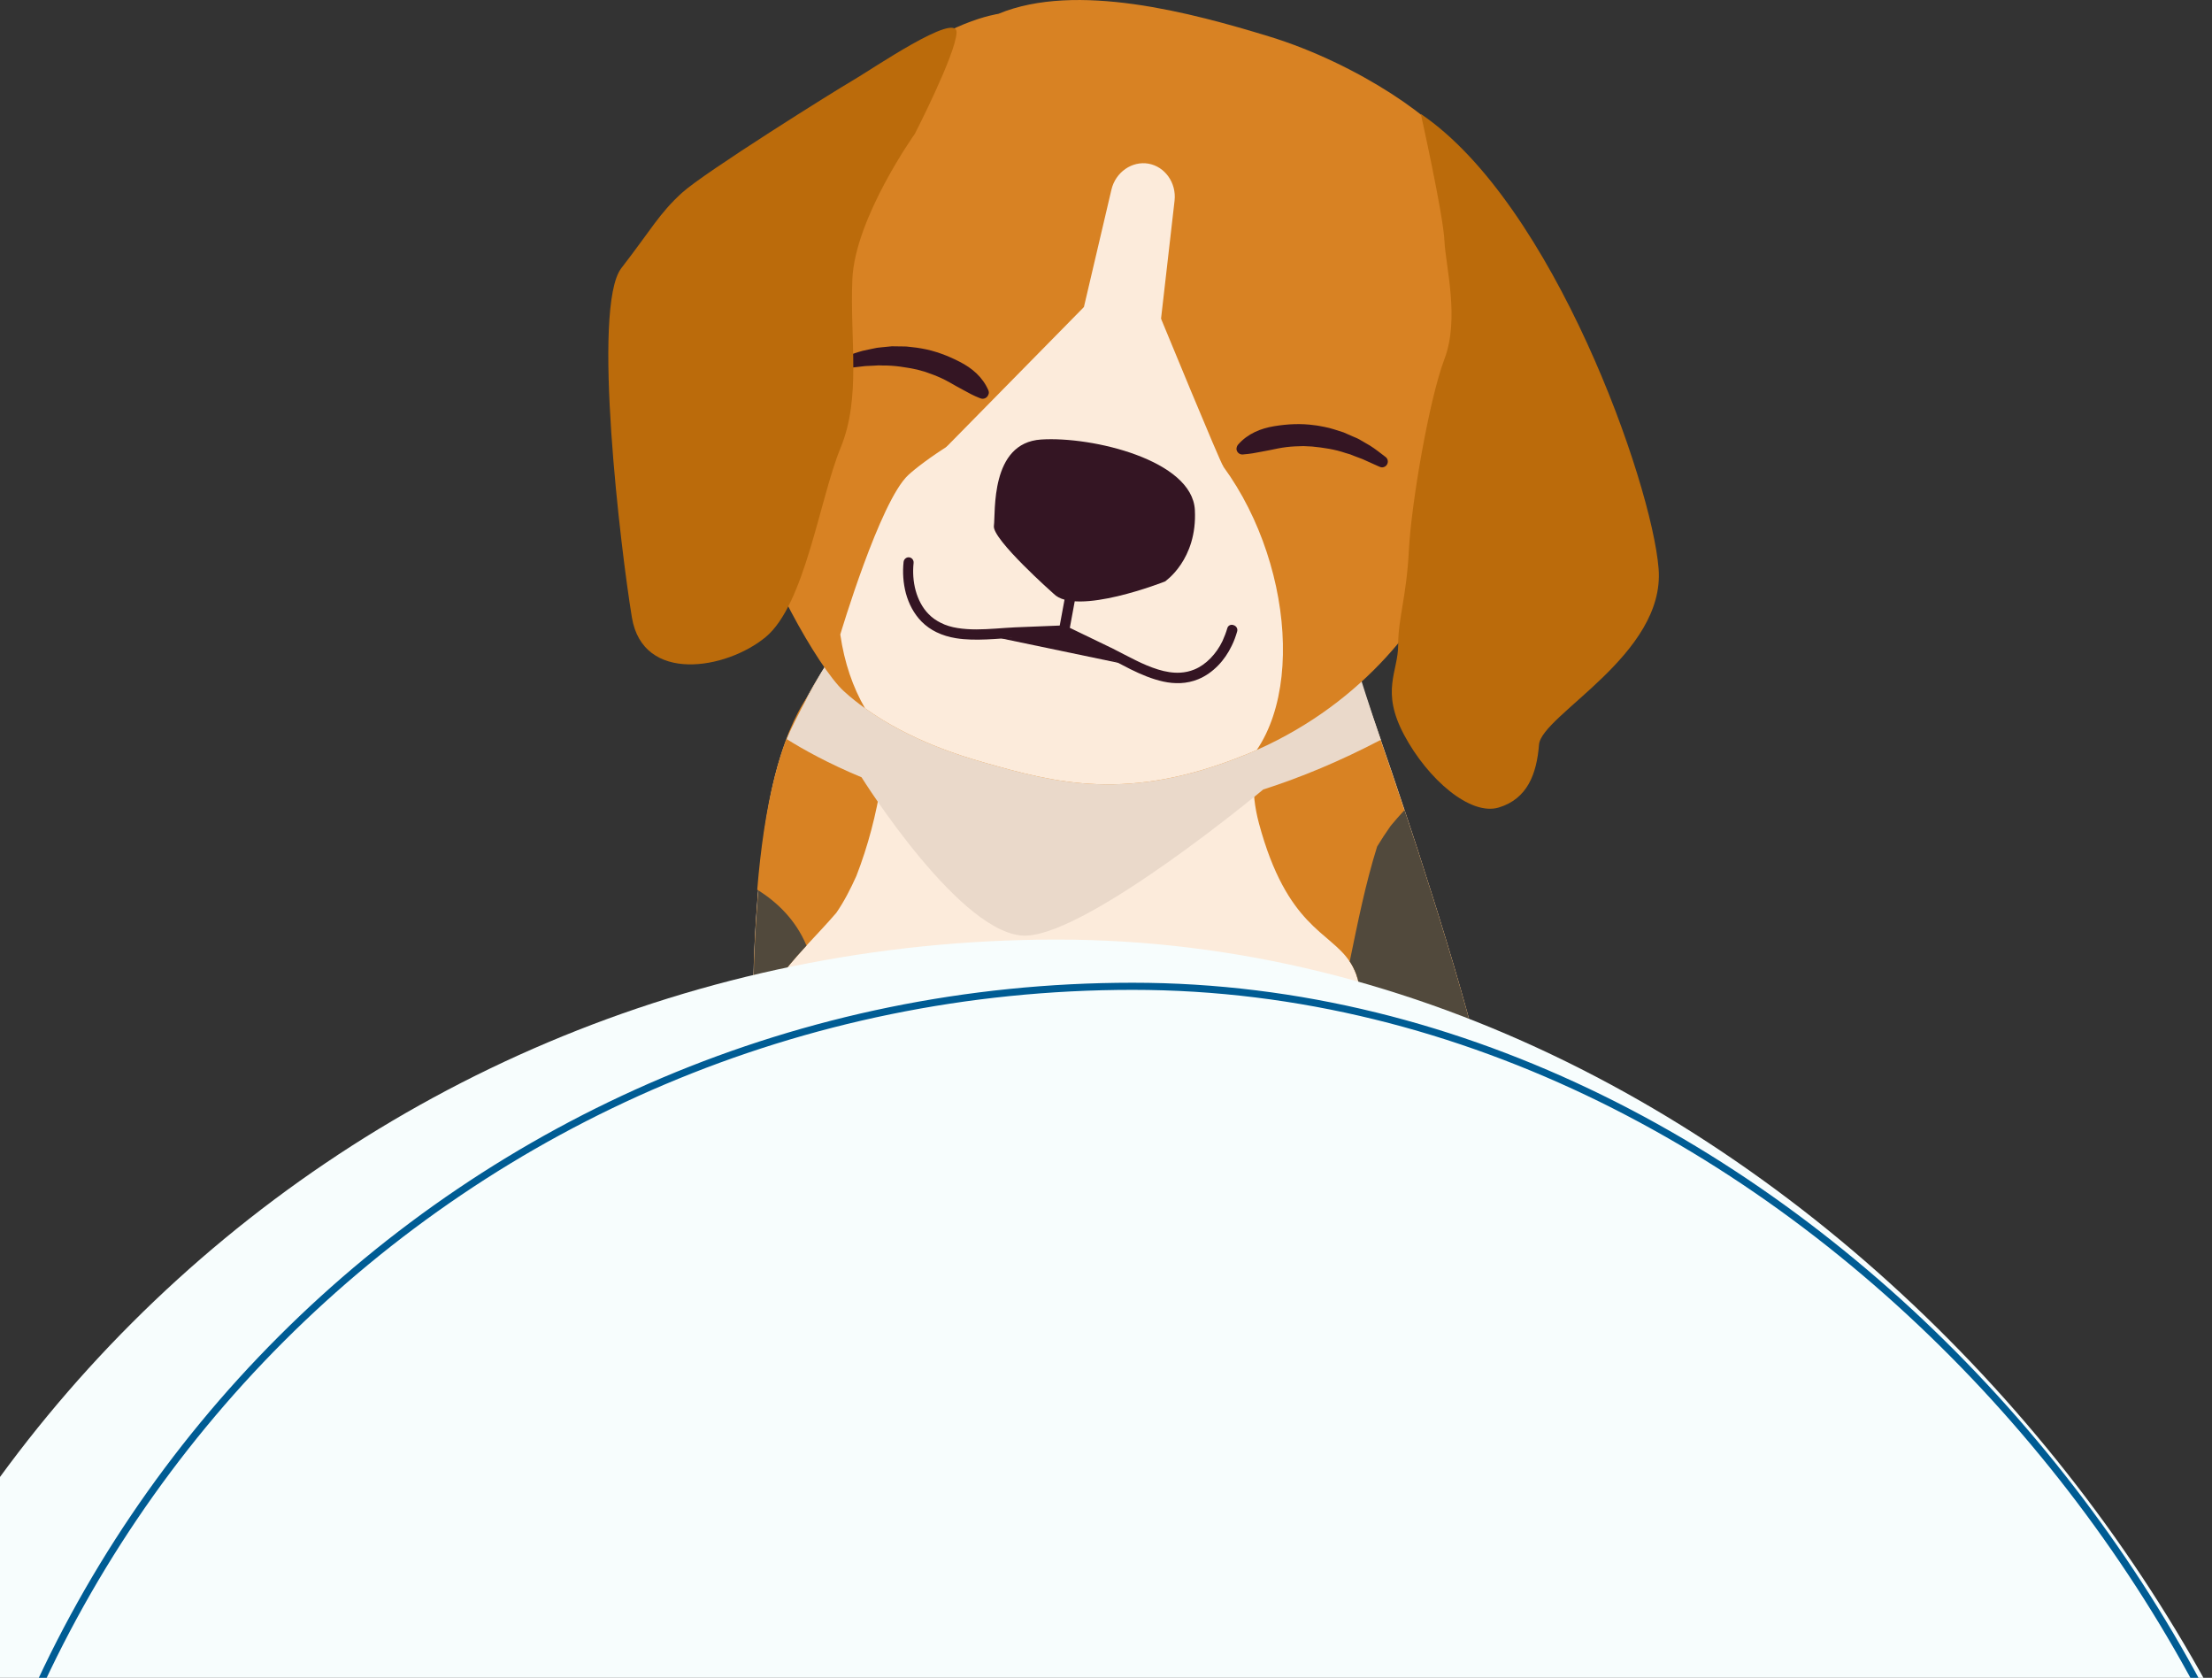 <svg width="360" height="273" viewBox="0 0 360 273" fill="none" xmlns="http://www.w3.org/2000/svg">
<rect x="0" y="0" width="360" height="273" fill="#333333" stroke="none"/>
<g clip-path="url(#clip0_581_26782)">
<path d="M239.973 169.054C239.906 169.277 239.839 169.478 239.772 169.702C239.348 171.065 238.923 172.405 238.432 173.723C237.337 176.315 235.974 181.476 234.477 186.815C233.852 189.027 233.226 191.261 232.578 193.339C231.394 197.137 230.188 200.443 229.048 202.186C226.501 206.051 223.887 209.223 221.095 211.86C214.147 218.45 206.126 221.69 195.38 224.192C190.644 225.287 185.394 224.527 180.97 225.376C172.704 226.962 162.293 228.437 153.468 226.314C151.39 225.823 149.38 225.13 147.525 224.17C137.36 219.031 127.552 199.483 123.352 187.396C123.129 186.748 122.928 186.145 122.727 185.542C122.436 184.603 122.235 183.643 122.123 182.66C121.632 178.482 122.57 174.036 122.525 169.881C122.525 168.607 122.503 167.311 122.525 166.016C122.525 165.837 122.525 165.636 122.525 165.457C122.548 159.336 122.727 153.214 123.218 147.093C123.218 146.981 123.24 146.892 123.24 146.78C123.285 146.132 123.33 145.484 123.397 144.836C124.067 136.838 125.072 127.902 128.021 120.216C128.647 118.585 130.077 115.681 131.507 113.112C132.512 111.28 133.517 109.604 134.188 108.621L143.772 108.777L206.26 109.85L211.622 109.939L219.777 110.073L221.184 110.096C221.184 110.096 223.016 115.435 224.692 120.306C225.786 123.456 227.127 127.388 228.579 131.767C229.316 133.934 230.054 136.212 230.836 138.581C230.858 138.648 230.88 138.737 230.903 138.804C233.919 148.098 237.158 158.531 239.616 167.758C239.75 168.227 239.861 168.652 239.973 169.054Z" fill="#FCEBDB"/>
<path d="M239.971 169.054C239.904 169.278 239.837 169.479 239.77 169.702C239.345 171.042 238.921 172.405 238.429 173.723C237.334 176.315 235.972 181.476 234.475 186.793C233.827 186.793 233.201 186.748 232.62 186.659C229.202 186.1 226.946 183.956 225.427 181.029C222.209 174.908 222.165 165.39 221.182 160.207C221.159 160.118 221.137 160.006 221.115 159.917C221.092 159.827 221.07 159.738 221.048 159.626C221.025 159.537 221.003 159.447 220.981 159.358C220.958 159.224 220.914 159.112 220.869 159.001C220.78 158.665 220.668 158.353 220.534 158.062C220.489 157.928 220.422 157.794 220.355 157.682C220.31 157.548 220.243 157.437 220.176 157.303C220.154 157.258 220.132 157.191 220.087 157.146C220.042 157.035 219.975 156.945 219.908 156.833C219.841 156.699 219.752 156.565 219.662 156.454C216.423 151.539 209.453 150.891 204.895 133.978C202.035 123.322 206.593 115.257 211.597 110.006L219.752 110.14L221.159 110.163C221.159 110.163 222.991 115.502 224.689 120.373C225.784 123.523 227.124 127.455 228.577 131.834C229.292 134.001 230.051 136.28 230.833 138.648C230.855 138.715 230.878 138.804 230.9 138.871C233.916 148.165 237.156 158.598 239.613 167.825C239.747 168.227 239.859 168.652 239.971 169.054Z" fill="#D88223"/>
<path d="M239.97 169.054C239.903 169.277 239.836 169.478 239.769 169.702C239.345 171.042 238.92 172.405 238.429 173.723C237.334 176.315 235.971 181.476 234.474 186.793C233.826 186.793 233.201 186.748 232.62 186.659C229.202 186.1 226.945 183.955 225.426 181.029C222.209 174.907 222.164 165.39 221.181 160.207C221.159 160.117 221.137 160.006 221.114 159.916C221.092 159.827 221.07 159.738 221.047 159.626C221.025 159.536 221.003 159.447 220.98 159.358C220.958 159.224 220.913 159.112 220.869 159C220.779 158.665 220.667 158.352 220.533 158.062C220.489 157.928 220.422 157.794 220.355 157.682C220.31 157.548 220.243 157.436 220.176 157.302C220.154 157.258 220.131 157.191 220.087 157.146C220.042 157.034 219.975 156.945 219.908 156.833C219.841 156.699 219.751 156.565 219.662 156.453C220.958 150.175 222.209 143.853 224.13 137.731C224.823 136.592 225.56 135.453 226.342 134.358C227.057 133.487 227.817 132.638 228.576 131.811C229.291 133.978 230.051 136.257 230.833 138.625C230.855 138.692 230.877 138.781 230.9 138.849C233.916 148.142 237.155 158.576 239.613 167.803C239.747 168.227 239.859 168.652 239.97 169.054Z" fill="#51493C"/>
<path d="M144.419 109.671C144.285 110.364 144.218 111.101 144.218 111.839C144.218 116.977 144.017 122.138 143.436 127.254C142.609 132.482 141.291 137.598 139.37 142.535C138.431 144.613 137.404 146.646 136.108 148.523C134.544 150.355 132.869 152.075 131.238 153.862C131.081 154.041 130.902 154.22 130.746 154.399C127.909 157.482 125.317 160.855 123.15 164.452C122.949 164.81 122.748 165.145 122.547 165.502C122.569 159.381 122.748 153.259 123.239 147.138C123.239 147.026 123.262 146.937 123.262 146.825C123.306 146.177 123.351 145.529 123.418 144.881C123.351 144.837 123.284 144.814 123.239 144.77C124.334 131.32 126.881 119.904 131.528 113.179C132.533 111.347 133.539 109.671 134.209 108.688L143.793 108.845C143.994 109.113 144.218 109.403 144.419 109.671Z" fill="#D88223"/>
<path d="M131.259 153.863C131.103 154.041 130.924 154.22 130.768 154.399C127.93 157.482 125.339 160.855 123.172 164.452C122.971 164.81 122.769 165.145 122.568 165.502C122.591 159.381 122.769 153.259 123.261 147.138C123.261 147.026 123.283 146.937 123.283 146.825C123.328 146.177 123.373 145.529 123.44 144.881C126.366 146.736 129.472 149.573 131.259 153.863Z" fill="#51493C"/>
<path d="M224.734 120.372C223.036 115.502 221.137 109.403 221.137 109.403L135.391 106.655C133.716 109.001 129.113 117.468 128.041 120.261C130.7 121.936 134.833 124.237 140.217 126.471C140.239 126.516 156.638 152.745 167.116 152.231C177.594 151.717 205.453 128.571 205.587 128.46C211.731 126.494 218.121 123.835 224.734 120.372Z" fill="#EAD9CA"/>
<path d="M235.996 90.86C232.243 100.243 222.301 114.139 204.54 122.026C203.892 122.316 203.244 122.584 202.574 122.853C183.584 130.538 171.832 127.41 159.969 124.014C156.618 123.054 148.128 120.529 140.778 115.234C139.594 114.385 138.432 113.469 137.337 112.464C133.048 108.554 123.575 91.329 122.86 84.426C122.145 77.522 125.631 63.492 125.631 63.492C127.217 7.237 162.471 2.255 162.471 2.255C175.161 -3.018 194.062 2.121 206.506 5.919C221.072 10.365 234.767 19.927 237.024 24.797C245.446 42.983 239.883 81.164 235.996 90.86Z" fill="#D88223"/>
<path d="M199.109 75.937C198.573 75.222 188.966 51.876 188.966 51.876L176.388 49.977L153.891 72.854L199.109 75.937Z" fill="#FCEBDB"/>
<path d="M177.239 82.214C172.815 81.432 170.514 75.087 172.011 68.698L180.88 30.874C181.551 27.992 184.254 26.16 186.912 26.629C189.571 27.098 191.492 29.735 191.157 32.661L186.734 71.267C185.974 77.791 181.685 82.996 177.239 82.214Z" fill="#FCEBDB"/>
<path d="M204.539 122.027C203.891 122.317 203.243 122.585 202.573 122.853C183.583 130.539 171.832 127.411 159.968 124.015C156.617 123.054 148.128 120.53 140.777 115.235C138.811 111.839 137.426 107.862 136.756 103.238C136.756 103.238 143.212 81.522 147.837 77.277C152.462 73.032 177.082 55.986 192.654 68.989C208.047 81.835 213.364 108.98 204.539 122.027Z" fill="#FCEBDB"/>
<path d="M171.474 96.602C171.474 96.602 161.442 87.732 161.755 85.565C162.046 83.398 161.107 72.049 169.441 71.513C177.774 70.977 194.038 74.864 194.463 82.974C194.887 91.084 189.592 94.613 189.592 94.613C189.592 94.613 175.115 100.333 171.474 96.602Z" fill="#341523"/>
<path d="M231.237 18.541C231.237 18.541 234.901 34.985 235.08 39.185C235.281 43.385 237.582 51.807 235.08 58.42C232.578 65.034 229.696 81.879 229.294 89.497C228.914 97.115 227.551 100.511 227.551 104.935C227.551 109.336 224.669 112.352 228.512 119.568C232.355 126.785 239.303 132.794 243.927 131.387C248.552 129.979 250.093 125.98 250.473 121.155C250.853 116.351 271.094 106.521 269.932 92.491C268.815 78.483 252.819 33.175 231.237 18.541Z" fill="#BB6B0B"/>
<path d="M147.056 91.44C146.877 93.093 146.989 94.858 147.436 96.556C147.905 98.254 148.731 99.862 149.983 101.136C150.72 101.873 151.524 102.432 152.395 102.856C153.401 103.348 154.473 103.66 155.568 103.839C157.221 104.107 158.919 104.107 160.572 104.04C162.226 103.973 163.834 103.817 165.264 103.75C167.855 103.638 170.469 103.549 173.061 103.437C173.53 103.415 173.888 103.035 173.865 102.566C173.843 102.097 173.463 101.739 172.994 101.761C170.402 101.873 167.788 101.963 165.197 102.074C163.186 102.164 161.019 102.409 158.897 102.409C157.847 102.409 156.819 102.342 155.836 102.186C154.853 102.03 153.937 101.761 153.11 101.337C152.395 100.98 151.725 100.533 151.144 99.93C150.117 98.902 149.424 97.539 149.022 96.087C148.62 94.612 148.53 93.048 148.687 91.596C148.731 91.149 148.419 90.725 147.949 90.68C147.525 90.636 147.101 90.971 147.056 91.44Z" fill="#341523"/>
<path d="M199.737 102.231C199.536 102.924 199.267 103.616 198.955 104.309C198.463 105.337 197.793 106.297 197.033 107.079C196.251 107.884 195.358 108.531 194.375 108.934C193.615 109.246 192.856 109.403 192.074 109.447C190.912 109.514 189.705 109.313 188.477 108.934C187.248 108.554 185.997 108.018 184.79 107.414C183.472 106.767 182.176 106.074 180.948 105.448C180.858 105.404 180.747 105.359 180.657 105.314C178.289 104.175 175.943 103.036 173.575 101.896C173.151 101.695 172.659 101.874 172.458 102.276C172.257 102.7 172.436 103.192 172.838 103.393C175.206 104.532 177.552 105.672 179.92 106.811C180.009 106.856 180.099 106.901 180.188 106.945C181.394 107.526 182.69 108.241 184.031 108.911C185.706 109.738 187.494 110.498 189.348 110.9C190.264 111.101 191.202 111.19 192.163 111.145C193.101 111.101 194.062 110.9 195 110.52C196.251 110.006 197.324 109.224 198.24 108.286C199.156 107.347 199.893 106.253 200.452 105.091C200.831 104.331 201.122 103.527 201.345 102.745C201.479 102.298 201.211 101.851 200.764 101.717C200.317 101.539 199.848 101.784 199.737 102.231Z" fill="#341523"/>
<path d="M173.308 97.248L172.347 102.454C172.258 102.901 172.571 103.347 173.018 103.437C173.464 103.526 173.911 103.213 174.001 102.766L174.961 97.561C175.051 97.114 174.738 96.667 174.291 96.578C173.844 96.511 173.397 96.801 173.308 97.248Z" fill="#341523"/>
<path d="M162.896 103.861L182.065 107.861L173.017 102.878L162.896 103.861Z" fill="#341523"/>
<path d="M160.862 63.515C159.902 61.303 158.159 59.873 156.193 58.868C154.249 57.862 152.172 57.081 150.004 56.701C149.468 56.589 148.932 56.544 148.396 56.477L147.592 56.388C147.323 56.366 147.055 56.366 146.787 56.366L145.156 56.343L143.548 56.5L142.744 56.589C142.475 56.634 142.23 56.678 141.962 56.745L140.398 57.081C139.37 57.349 138.387 57.728 137.404 58.063C136.912 58.242 136.644 58.778 136.823 59.27C136.98 59.694 137.382 59.94 137.806 59.895H137.918C138.901 59.806 139.862 59.65 140.822 59.56L142.274 59.493L142.989 59.449L143.704 59.471C145.603 59.449 147.48 59.761 149.29 60.141L150.63 60.521L151.926 60.99C152.797 61.325 153.624 61.705 154.428 62.152C155.232 62.599 156.014 63.068 156.841 63.492C157.645 63.939 158.516 64.408 159.388 64.743L159.566 64.811C160.058 65.012 160.639 64.766 160.84 64.252C160.974 64.006 160.952 63.738 160.862 63.515Z" fill="#341523"/>
<path d="M201.501 72.338C203.087 70.529 205.209 69.702 207.376 69.345C209.543 68.987 211.755 68.876 213.922 69.188C214.458 69.233 214.995 69.367 215.531 69.457L216.335 69.635C216.603 69.702 216.849 69.792 217.117 69.859L218.659 70.35L220.133 70.998L220.87 71.311C221.116 71.422 221.339 71.557 221.563 71.691L222.948 72.495C223.842 73.053 224.668 73.724 225.495 74.349C225.919 74.662 225.986 75.265 225.674 75.667C225.406 76.025 224.936 76.136 224.557 75.958L224.445 75.913C223.529 75.533 222.658 75.087 221.764 74.707L220.401 74.193L219.731 73.925L219.038 73.724C217.229 73.098 215.352 72.83 213.52 72.651L212.135 72.584L210.75 72.629C209.834 72.674 208.918 72.785 208.002 72.964C207.086 73.143 206.215 73.344 205.276 73.5C204.383 73.679 203.4 73.858 202.461 73.925L202.26 73.947C201.724 73.992 201.255 73.567 201.232 73.031C201.255 72.763 201.344 72.517 201.501 72.338Z" fill="#341523"/>
<path d="M148.887 21.781C148.887 21.781 139.169 35.432 138.722 45.396C138.297 55.338 140.196 64.632 136.801 72.876C133.405 81.097 131.014 98.367 124.602 103.662C118.19 108.957 104.629 111.258 102.842 100.467C101.055 89.676 96.251 49.953 101.122 43.631C105.992 37.331 107.31 34.717 110.996 31.366C114.683 28.015 136.13 14.61 138.923 13.001C141.716 11.393 155.791 1.741 155.679 5.293C155.545 8.823 148.887 21.781 148.887 21.781Z" fill="#BB6B0B"/>
</g>
<rect x="-40.885" y="152.875" width="425.843" height="662.025" rx="212.922" fill="#F7FDFD"/>
<rect x="-11.662" y="160.478" width="391.991" height="610.022" rx="195.996" stroke="#005C94" stroke-width="1.16"/>
<defs>
<clipPath id="clip0_581_26782">
<rect width="170.999" height="227.389" fill="white" transform="translate(99 -0)"/>
</clipPath>
</defs>
</svg>

